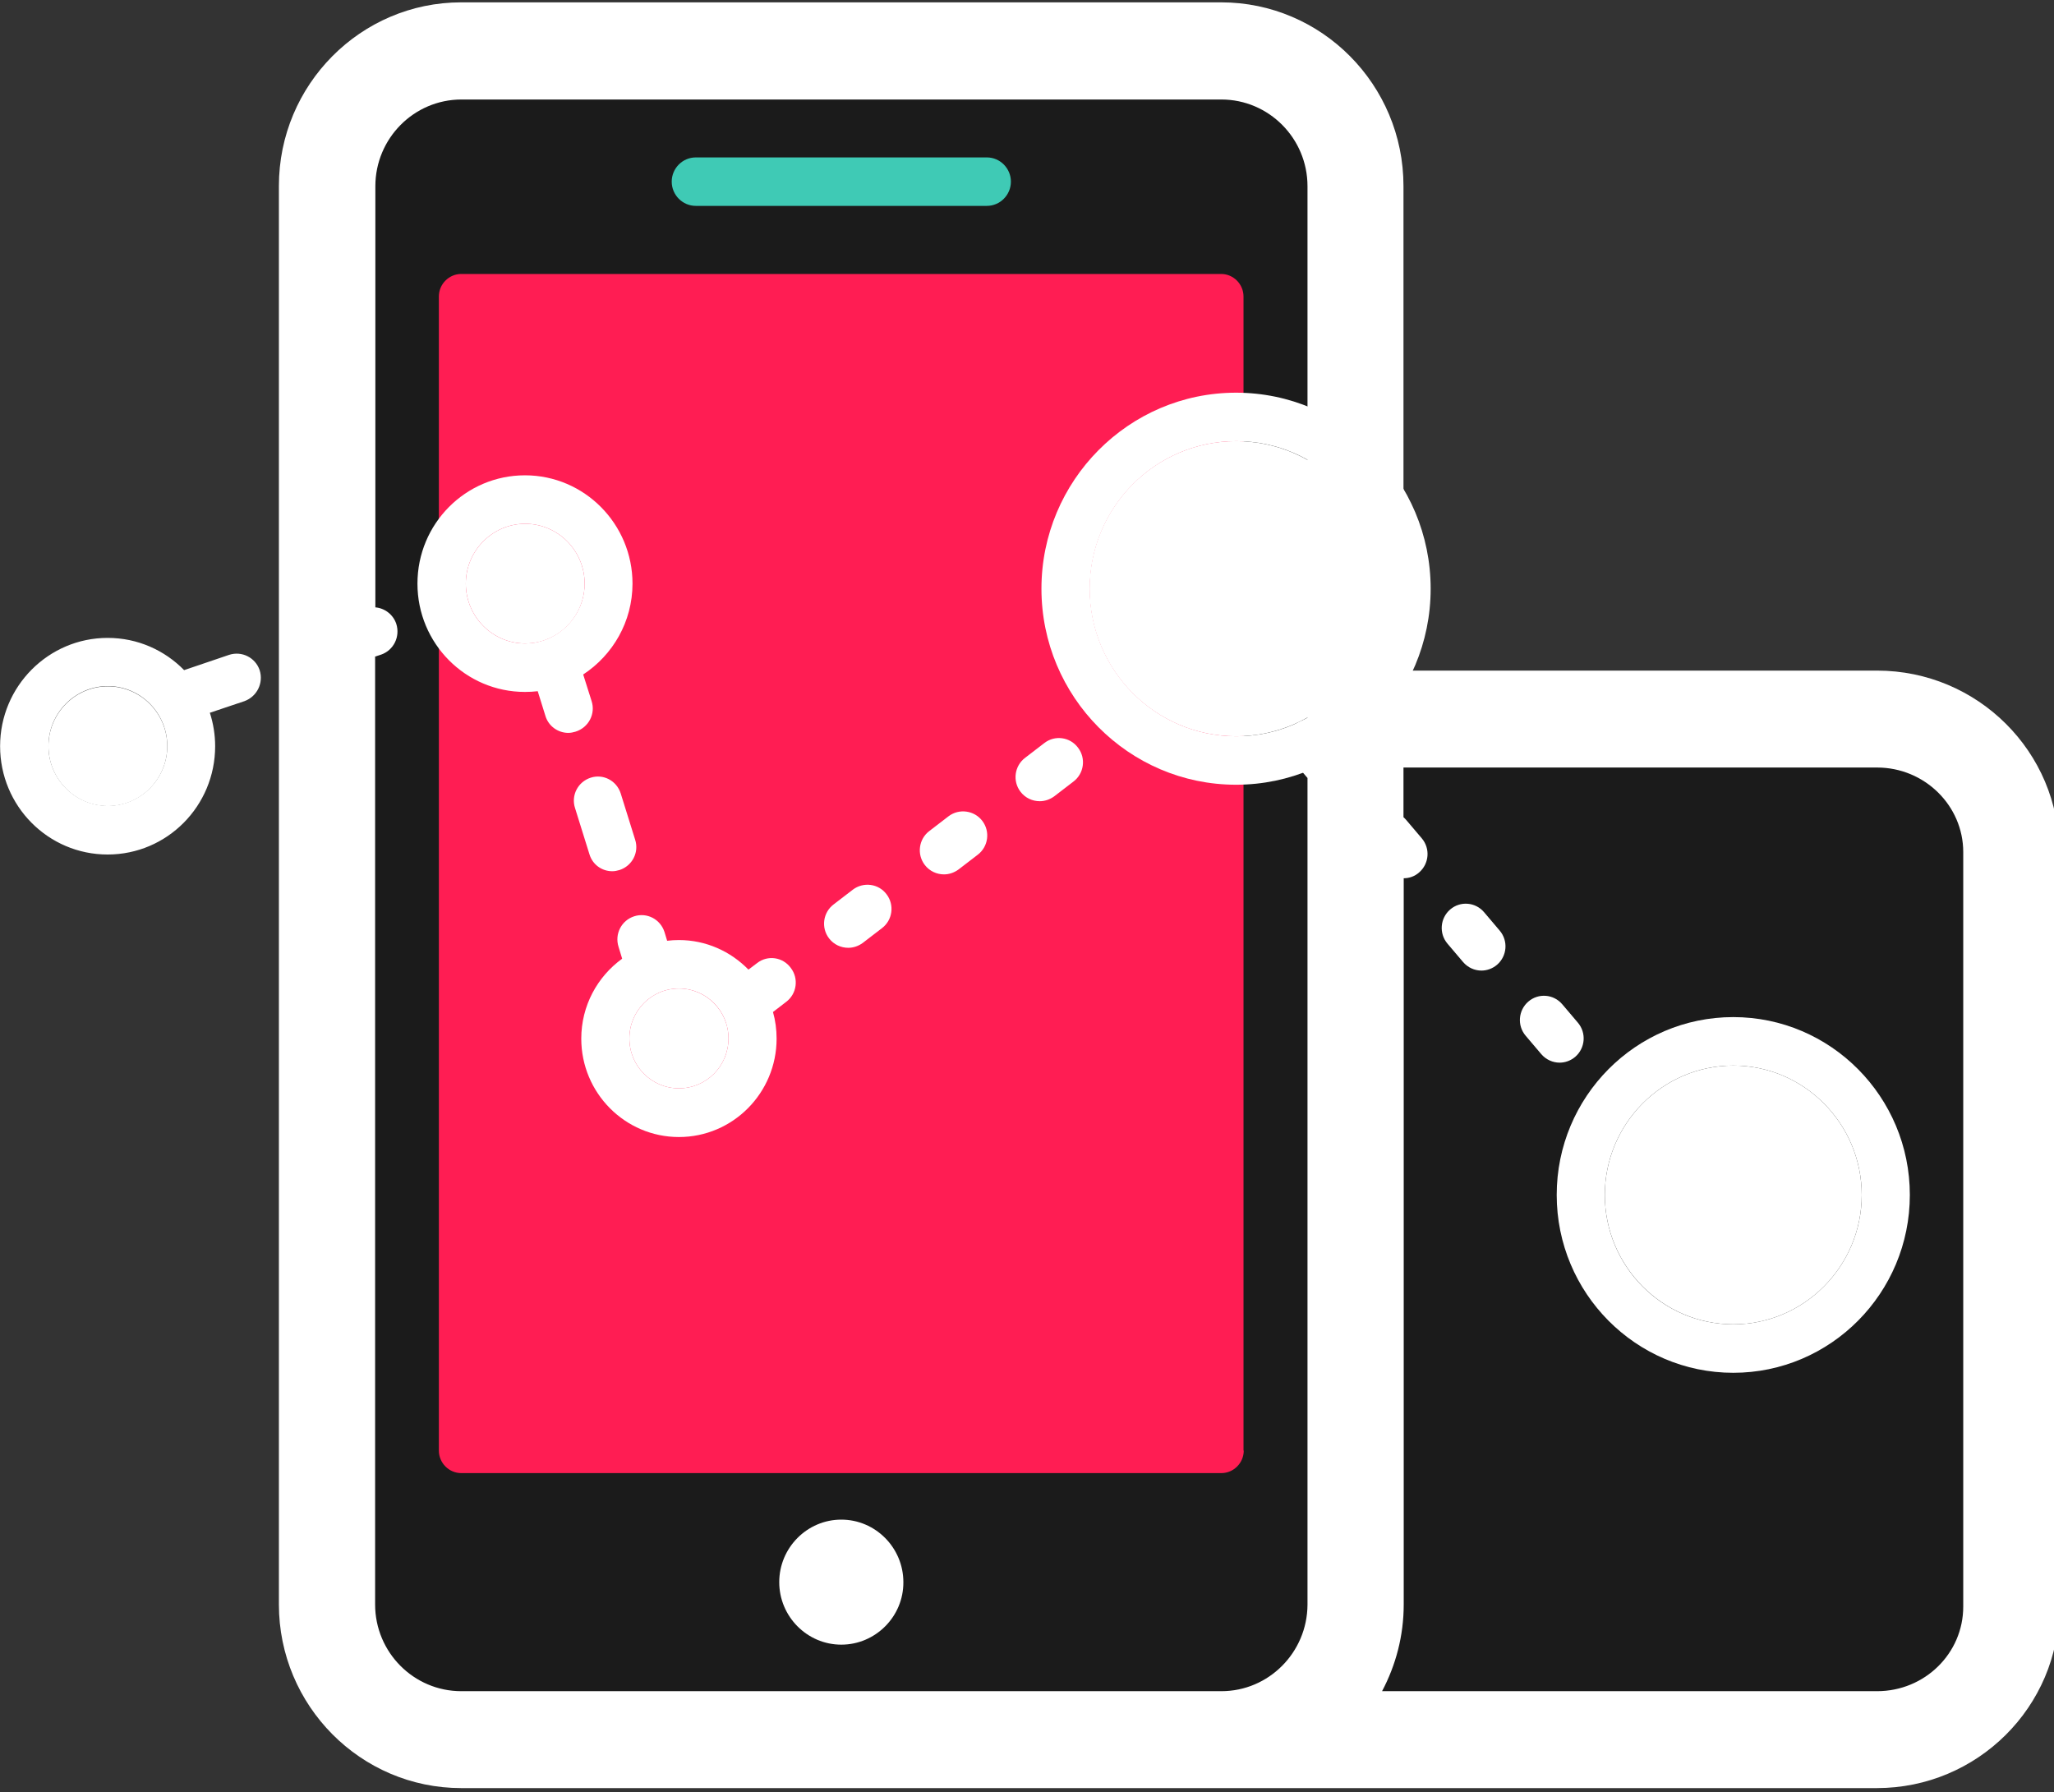 <svg width="549" height="479" viewBox="0 0 549 479" fill="none" xmlns="http://www.w3.org/2000/svg">
<rect x="0" y="0" width="549" height="479" fill="#333333" stroke="none"/>
<g clip-path="url(#clip0_61_4132)">
<rect x="93.587" y="21.624" width="261.563" height="434.875" fill="#1B1B1B"/>
<rect x="350.351" y="197.015" width="179.975" height="267.893" fill="#1B1B1B"/>
<path d="M224.867 439.566C215.737 439.566 208.278 432.054 208.278 422.858C208.278 413.662 215.737 406.15 224.867 406.15C233.997 406.15 241.455 413.662 241.455 422.858C241.519 432.054 233.997 439.566 224.867 439.566Z" fill="white"/>
<path d="M332.433 387.694C332.433 390.996 329.733 393.716 326.454 393.716H123.28C120.001 393.716 117.3 390.996 117.3 387.694V79.245C117.3 75.942 120.001 73.222 123.28 73.222H326.389C329.669 73.222 332.369 75.942 332.369 79.245V387.694H332.433Z" fill="#FF1D53"/>
<path d="M140.383 139.989C131.639 139.989 124.502 147.177 124.502 155.985C124.502 164.792 131.639 171.98 140.383 171.98C149.127 171.98 156.264 164.792 156.264 155.985C156.264 147.177 149.127 139.989 140.383 139.989ZM463.275 284.791C444.372 284.791 428.941 300.333 428.941 319.372C428.941 338.412 444.372 353.954 463.275 353.954C482.178 353.954 497.609 338.412 497.609 319.372C497.609 300.333 482.178 284.791 463.275 284.791Z" fill="white"/>
<path d="M463.275 271.839C437.236 271.839 416.082 293.145 416.082 319.373C416.082 345.6 437.236 366.906 463.275 366.906C489.315 366.906 510.468 345.6 510.468 319.373C510.468 293.145 489.315 271.839 463.275 271.839ZM428.941 319.373C428.941 300.333 444.372 284.791 463.275 284.791C482.178 284.791 497.609 300.333 497.609 319.373C497.609 338.412 482.178 353.954 463.275 353.954C444.308 353.954 428.941 338.412 428.941 319.373Z" fill="white"/>
<path d="M181.468 264.198C174.138 264.198 168.223 270.156 168.223 277.538C168.223 284.921 174.138 290.879 181.468 290.879C188.797 290.879 194.713 284.921 194.713 277.538C194.713 270.156 188.733 264.198 181.468 264.198ZM28.83 183.443C20.086 183.443 12.949 190.631 12.949 199.438C12.949 208.246 20.086 215.434 28.83 215.434C37.574 215.434 44.711 208.246 44.711 199.438C44.711 190.631 37.574 183.443 28.83 183.443Z" fill="white"/>
<path d="M69.4 179.104C68.243 175.736 64.642 173.923 61.235 175.024L49.211 179.104C44.004 173.794 36.802 170.491 28.765 170.491C12.949 170.491 0.025 183.443 0.025 199.438C0.025 215.434 12.884 228.386 28.765 228.386C44.646 228.386 57.506 215.434 57.506 199.438C57.506 196.33 56.991 193.286 56.091 190.501L65.35 187.393C68.693 186.163 70.493 182.536 69.4 179.104ZM28.83 215.369C20.085 215.369 12.949 208.181 12.949 199.373C12.949 190.566 20.085 183.378 28.83 183.378C37.574 183.378 44.711 190.566 44.711 199.373C44.711 208.181 37.574 215.369 28.83 215.369ZM158.128 187.393L155.878 180.269C163.786 175.089 169.058 166.152 169.058 155.985C169.058 140.054 156.199 127.037 140.318 127.037C124.437 127.037 111.578 139.989 111.578 155.985C111.578 171.98 124.437 184.932 140.318 184.932C141.476 184.932 142.633 184.867 143.726 184.738L145.783 191.343C146.619 194.128 149.191 195.876 151.892 195.876C152.535 195.876 153.177 195.747 153.82 195.553C157.357 194.452 159.221 190.76 158.128 187.393ZM146.234 170.815C145.976 170.879 145.719 171.009 145.526 171.074C143.919 171.656 142.183 171.98 140.383 171.98C131.638 171.98 124.502 164.792 124.502 155.985C124.502 147.177 131.638 139.989 140.383 139.989C149.127 139.989 156.264 147.177 156.264 155.985C156.264 162.655 152.084 168.418 146.234 170.815ZM163.658 232.854C164.301 232.854 164.944 232.724 165.587 232.53C168.994 231.429 170.859 227.803 169.766 224.435L165.908 212.066C164.815 208.634 161.214 206.756 157.871 207.857C154.463 208.958 152.599 212.584 153.692 215.952L157.55 228.321C158.385 231.105 160.893 232.854 163.658 232.854ZM227.953 237.776L222.81 241.726C219.981 243.863 219.402 247.943 221.588 250.792C222.874 252.476 224.803 253.318 226.732 253.318C228.082 253.318 229.432 252.865 230.589 252.023L235.733 248.072C238.562 245.935 239.141 241.856 236.955 239.006C234.833 236.157 230.782 235.639 227.953 237.776ZM288.134 199.827C286.012 196.977 281.962 196.395 279.133 198.596L273.989 202.547C271.16 204.684 270.581 208.764 272.767 211.613C274.053 213.297 275.982 214.139 277.911 214.139C279.261 214.139 280.611 213.685 281.769 212.843L286.912 208.893C289.741 206.756 290.32 202.676 288.134 199.827ZM253.543 218.154L248.399 222.104C245.57 224.241 244.992 228.321 247.178 231.17C248.464 232.854 250.392 233.696 252.321 233.696C253.672 233.696 255.022 233.243 256.179 232.401L261.323 228.45C264.152 226.313 264.73 222.233 262.544 219.384C260.423 216.599 256.372 216.017 253.543 218.154ZM202.364 257.398L200.049 259.146C195.291 254.289 188.733 251.246 181.468 251.246C180.375 251.246 179.346 251.31 178.317 251.44L177.61 249.109C176.517 245.676 172.916 243.798 169.509 244.899C166.101 246 164.236 249.627 165.329 253.059L166.294 256.232C159.671 261.024 155.364 268.795 155.364 277.603C155.364 292.109 167.065 303.895 181.468 303.895C195.87 303.895 207.572 292.109 207.572 277.603C207.572 275.142 207.25 272.746 206.607 270.479L210.143 267.759C212.972 265.622 213.551 261.542 211.365 258.693C209.243 255.779 205.193 255.196 202.364 257.398ZM168.223 277.538C168.223 270.155 174.138 264.197 181.468 264.197C188.797 264.197 194.712 270.155 194.712 277.538C194.712 284.92 188.797 290.878 181.468 290.878C174.138 290.878 168.223 284.92 168.223 277.538Z" fill="white"/>
<path d="M501.724 179.233H375.126V49.715C375.126 22.645 353.265 0.627 326.39 0.627H123.28C96.404 0.627 74.544 22.645 74.544 49.715V428.816C74.544 455.885 96.404 477.903 123.28 477.903H501.659C528.535 477.903 550.395 456.144 550.395 429.399V227.803C550.46 200.993 528.599 179.233 501.724 179.233ZM326.454 452H123.28C110.613 452 100.262 441.638 100.262 428.816V175.477L101.869 174.959C105.213 173.794 107.013 170.167 105.92 166.735C105.084 164.209 102.769 162.526 100.326 162.331V49.78C100.326 37.022 110.613 26.596 123.344 26.596H326.454C339.12 26.596 349.472 36.957 349.472 49.78V192.315C348.25 192.444 346.964 192.962 345.935 193.804C343.235 196.136 342.914 200.215 345.228 202.935L349.407 207.857L349.472 207.922V428.881C349.407 441.638 339.12 452 326.454 452ZM524.742 429.399C524.742 441.897 514.454 452 501.724 452H369.403C373.068 445.07 375.19 437.235 375.19 428.816V234.732C376.669 234.732 378.148 234.214 379.305 233.178C382.005 230.847 382.327 226.767 380.012 224.047L375.833 219.125C375.64 218.866 375.383 218.672 375.126 218.413V205.137H501.724C514.39 205.137 524.742 215.304 524.742 227.738V429.399Z" fill="white"/>
<path d="M417.561 268.407C415.247 265.687 411.196 265.363 408.496 267.695C405.795 270.026 405.474 274.106 407.788 276.826L411.968 281.748C413.253 283.237 415.054 284.014 416.854 284.014C418.333 284.014 419.812 283.496 421.033 282.46C423.734 280.129 424.055 276.049 421.74 273.329L417.561 268.407ZM396.665 243.799C394.351 241.079 390.3 240.755 387.599 243.086C384.899 245.418 384.578 249.497 386.892 252.217L391.071 257.139C392.357 258.628 394.158 259.406 395.958 259.406C397.437 259.406 398.916 258.888 400.137 257.851C402.838 255.52 403.159 251.44 400.844 248.72L396.665 243.799Z" fill="white"/>
<path d="M263.766 55.025H185.969C182.432 55.025 179.539 52.111 179.539 48.549C179.539 44.987 182.432 42.073 185.969 42.073H263.766C267.303 42.073 270.196 44.987 270.196 48.549C270.196 52.111 267.303 55.025 263.766 55.025Z" fill="#3FCAB5"/>
<path d="M330.376 117.906C308.773 117.906 291.22 135.586 291.22 157.345C291.22 179.104 308.773 196.783 330.376 196.783C351.979 196.783 369.532 179.104 369.532 157.345C369.532 135.586 351.979 117.906 330.376 117.906Z" fill="white"/>
<path d="M330.376 104.954C301.7 104.954 278.361 128.462 278.361 157.345C278.361 186.227 301.7 209.735 330.376 209.735C359.052 209.735 382.391 186.227 382.391 157.345C382.391 128.462 359.052 104.954 330.376 104.954ZM291.284 157.345C291.284 135.586 308.837 117.906 330.44 117.906C352.044 117.906 369.596 135.586 369.596 157.345C369.596 179.104 352.044 196.783 330.44 196.783C308.837 196.783 291.284 179.104 291.284 157.345Z" fill="white"/>
</g>
<defs>
<clipPath id="clip0_61_4132">
<rect width="549" height="478.123" fill="white"/>
</clipPath>
</defs>
</svg>
